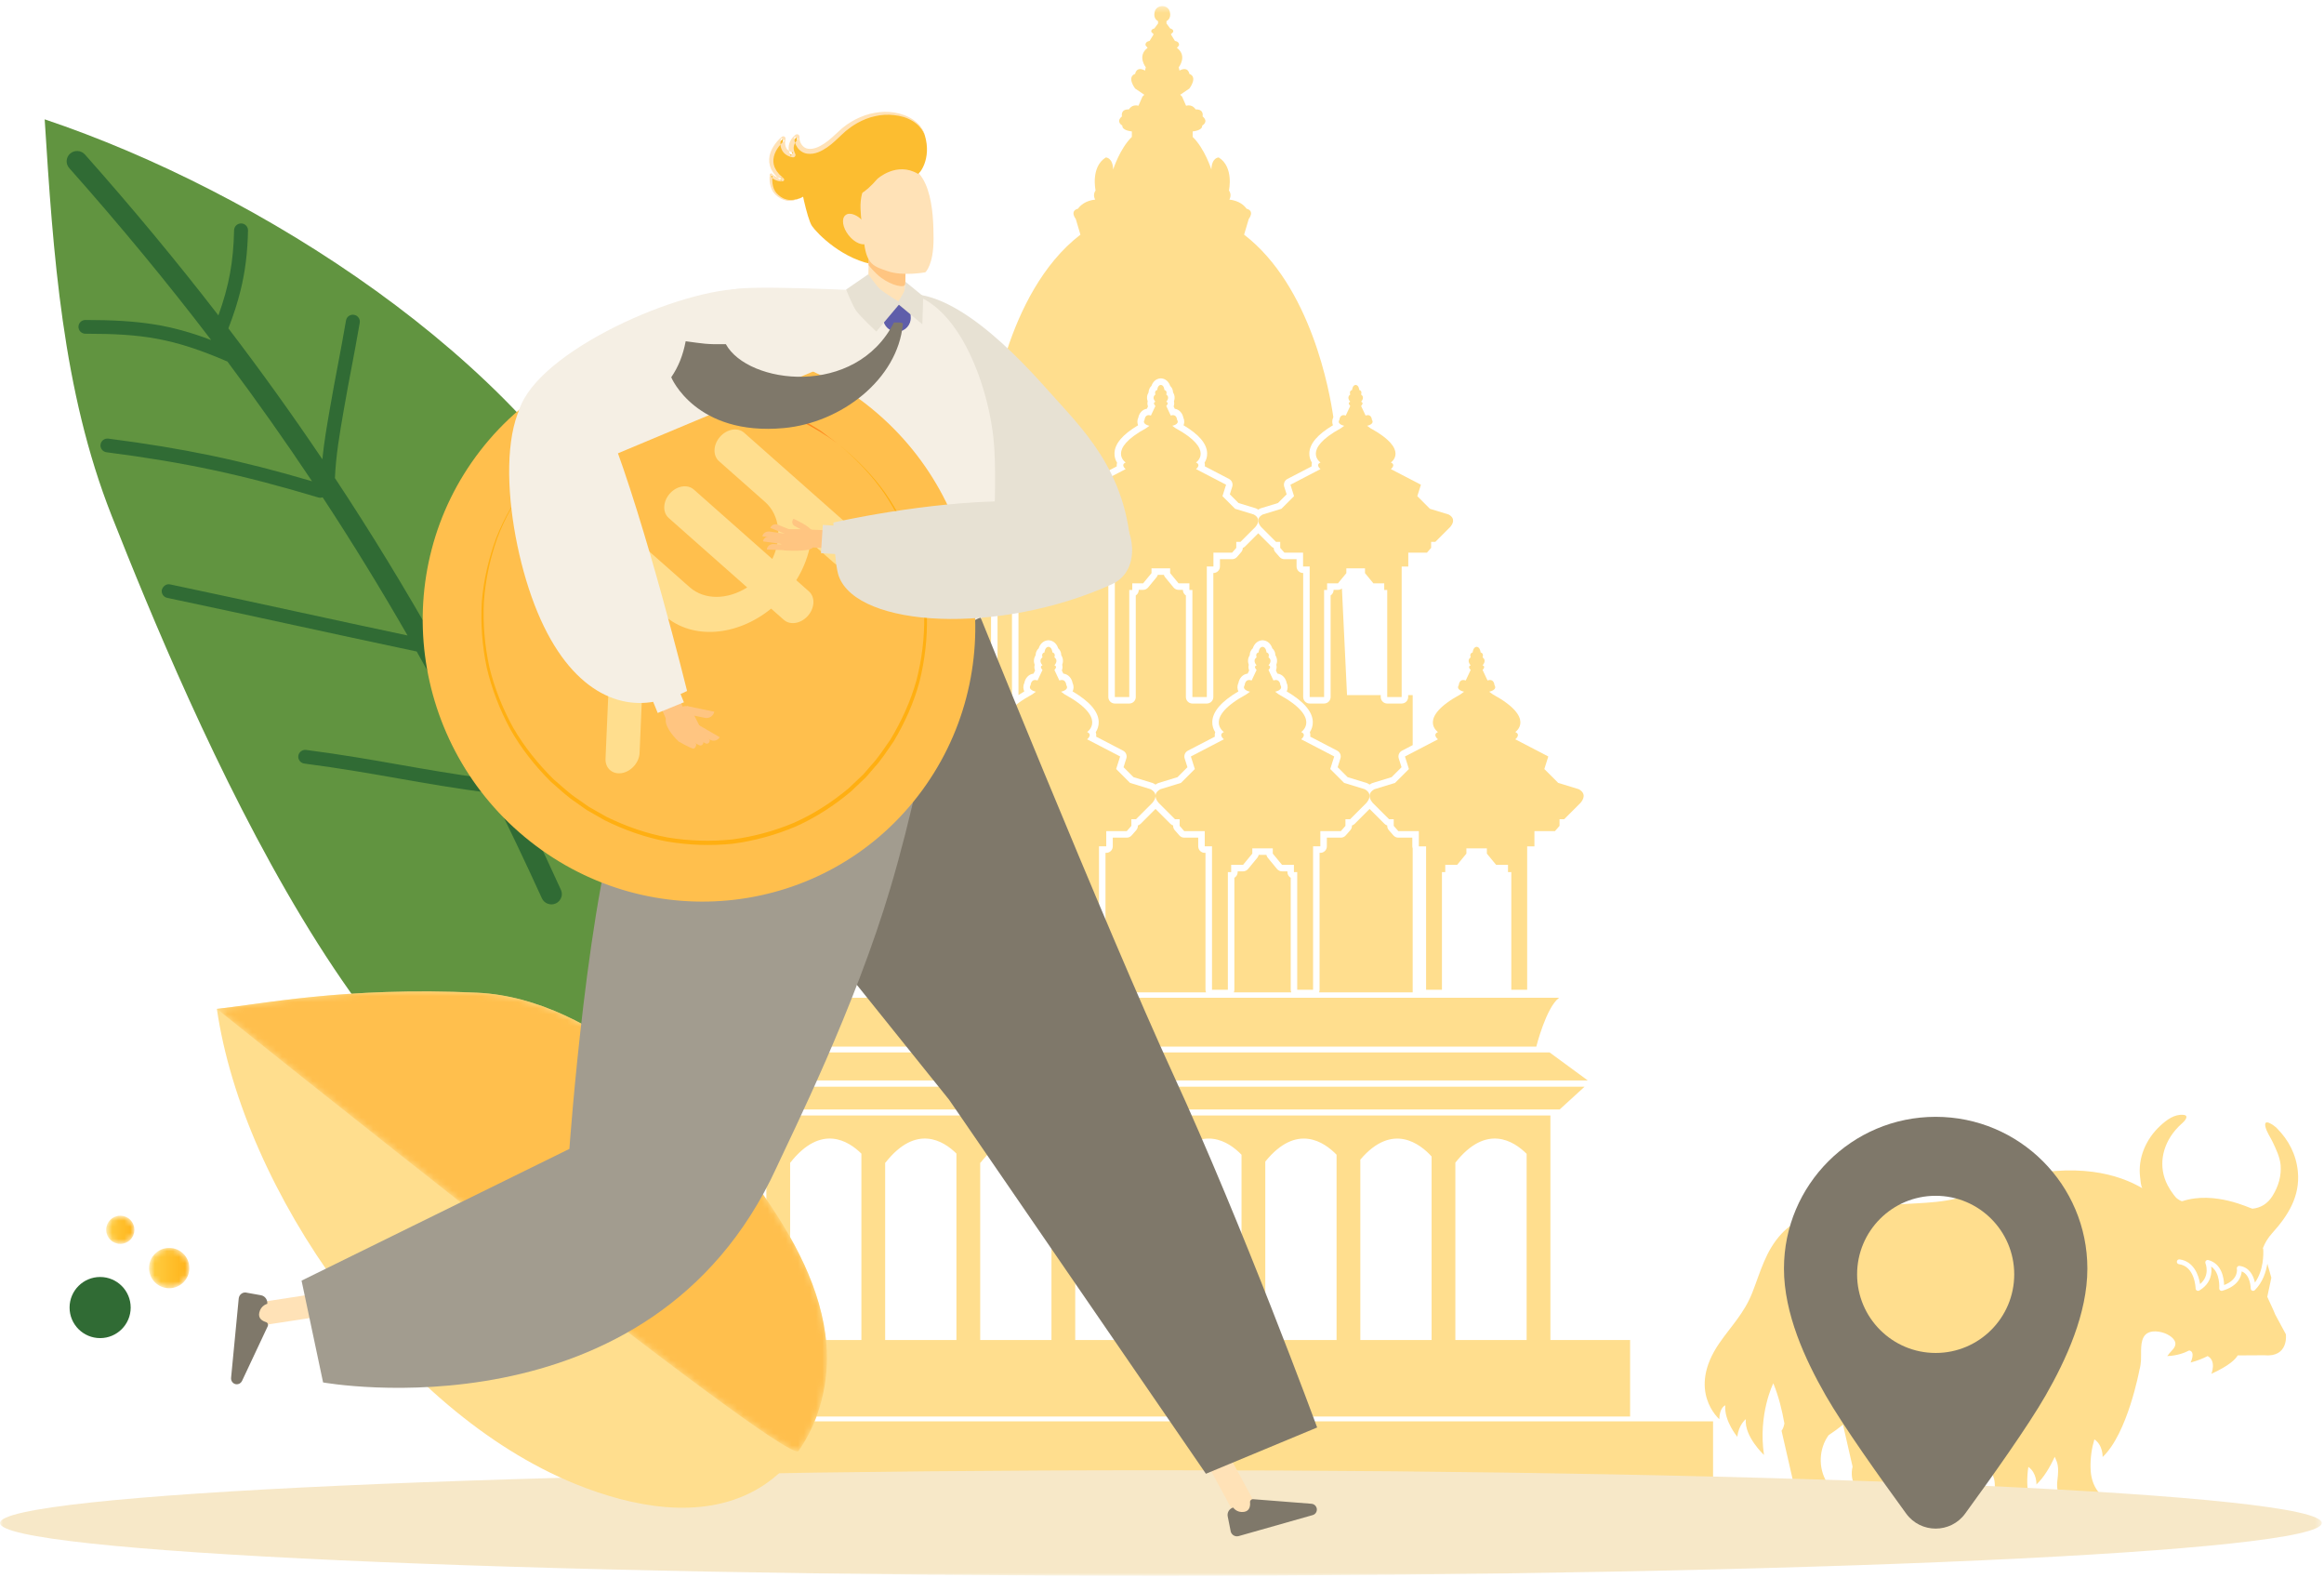 <svg xmlns="http://www.w3.org/2000/svg" xmlns:xlink="http://www.w3.org/1999/xlink" width="383" height="260" viewBox="0 0 383 260">
    <defs>
        <path id="prefix__a" d="M0 259L382.633 259 382.633 0.389 0 0.389z"/>
        <path id="prefix__c" d="M.738 3.601s94.01 75.481 95.86 72.848c3.541-5.047 5.095-11.502 4.6-17.545-.754-9.199-5.445-17.592-10.775-25.203-5.525-7.889-11.9-15.322-19.692-21.234C62.939 6.555 53.744 1.42 43.668.943 40.51.793 37.511.728 34.67.728 17.896.728 6.634 3.005.738 3.601"/>
        <path id="prefix__e" d="M.557 4.307c0 1.835 1.489 3.323 3.324 3.323 1.835 0 3.324-1.488 3.324-3.323 0-1.836-1.489-3.323-3.324-3.323C2.046.984.557 2.471.557 4.307"/>
        <path id="prefix__h" d="M.498 3.002c0 1.284 1.042 2.327 2.326 2.327 1.285 0 2.327-1.043 2.327-2.327 0-1.285-1.042-2.327-2.327-2.327C1.54.675.498 1.717.498 3.002"/>
        <path id="prefix__k" d="M7.94 14.689C-4.377 30.61-1.409 53.737 14.571 66.343c15.98 12.607 38.92 9.921 51.237-6 12.318-15.921 9.349-39.047-6.63-51.655C52.398 3.339 44.365.743 36.422.743 25.645.744 15.031 5.523 7.94 14.689"/>
        <linearGradient id="prefix__f" x1="99.991%" x2=".011%" y1="49.997%" y2="49.997%">
            <stop offset="0%" stop-color="#FFB218"/>
            <stop offset="100%" stop-color="#FFCF44"/>
        </linearGradient>
        <linearGradient id="prefix__i" x1="99.996%" x2=".003%" y1="49.995%" y2="49.995%">
            <stop offset="0%" stop-color="#FFB218"/>
            <stop offset="100%" stop-color="#FFCF44"/>
        </linearGradient>
    </defs>
    <g fill="none" fill-rule="evenodd">
        <g transform="translate(0 .611)">
            <path fill="#FFDE8E" d="M302.88 221.738c.039-.284.306-.486.583-.446 1.744.226 2.95.856 3.585 1.868.45.719.503 1.47.46 1.998 3.7-.248 4.946-2.673 4.999-2.78.06-.126.172-.222.305-.266.134-.044.278-.032.404.032.53.28.888.722 1.038 1.281.247.926-.115 1.998-.441 2.7.125.005.248.006.368.006 5.45 0 7.427-3.605 7.512-3.767.096-.185.297-.294.506-.276.208.018.386.16.449.36.48 1.522-.562 3.804-1.245 5.056 5.737-.594 6.398-4.125 6.424-4.281.035-.23.22-.408.45-.436.235-.024.452.102.54.315.813 1.948-.483 4.81-1.246 6.222 8.878-.699 8.837-8.75 8.83-9.105-.005-.285.223-.523.509-.528.286.028.523.222.529.507.004.17.055 4.183-2.802 7.155-1.884 1.96-4.57 2.988-7.984 3.053l-.01.001c-.188 0-.361-.103-.452-.267-.094-.166-.088-.371.016-.532.499-.778 1.482-2.621 1.76-4.258-1.003 1.406-3.111 3.078-7.488 3.26-.222.006-.376-.092-.472-.26-.096-.167-.091-.374.013-.537.433-.678 1.313-2.288 1.613-3.646-1.3 1.403-3.984 3.36-8.705 2.945-.18-.017-.34-.124-.42-.286-.08-.162-.07-.356.028-.508.277-.438.946-1.763.715-2.625-.032-.12-.08-.226-.147-.319-.691.96-2.517 2.843-6.216 2.843-.167 0-.324-.082-.421-.217-.098-.135-.124-.309-.071-.466.003-.01.302-.977-.228-1.823-.461-.738-1.417-1.205-2.84-1.39-.284-.037-.484-.298-.447-.583m-19.534 11.458c.02-1.915.976-2.278.976-2.278-.2 2.594 1.995 5.189 1.995 5.189.2-1.995 1.397-2.911 1.397-2.911-.282 2.845 2.993 5.904 2.993 5.904-.997-6.785 1.537-11.808 1.537-11.808.9 2.2 1.432 4.41 1.828 6.624-.097.496-.244.917-.471 1.192l2.128 9.304c-.272 1.138-.134 2.222.403 3.195.593 1.38 1.62 1.936 1.62 1.936 3.319 1.064 6.857.267 6.857.267l-.1-.508c-.162-2.517-2.1-3.913-2.175-3.968-.454-.563-.898-1.132-1.271-1.744-1.451-2.385-1.308-5.524.286-7.745.896-.593 1.68-1.172 2.378-1.734l1.58 6.909c-.271 1.138-.134 2.222.404 3.195.593 1.38 1.619 1.935 1.619 1.935 3.32 1.065 6.858.267 6.858.267l-.1-.506c-.163-2.52-2.1-3.915-2.176-3.97-.453-.561-.897-1.13-1.27-1.744-.615-1.01-.925-2.154-.975-3.305-.057-1.407.273-2.808.994-4l2.296 1.119c.236.181.398.358.509.529.004.004.735.633.412 2.222 2.558-.262 3.37-1.304 3.37-1.304.119 1.403-1.297 2.445-1.297 2.445 3.89-.4 4.589-1.496 4.589-1.496-.006 1.017-.798 2.094-.798 2.094 2.53-.885 4.332-1.799 5.617-2.64 1.13 2.232 2.247 4.482 3.15 6.81.359.922.255 2.095.124 3.124-.261 2.056.579 3.703 1.854 5.107.56.618 1.538 1.067 2.38 1.177 1.475.191 2.992.082 4.49.054.329-.007.654-.203 1.133-.36-1.105-1.445-2.087-2.757-3.101-4.047-.931-1.181-1.266-2.538-1.294-4.008-.017-.916.048-1.796.179-2.653 1.422.989 1.333 2.89 1.333 2.89 1.183-1.108 2.187-2.762 3.016-4.556.102.249.218.493.315.744.359.922.254 2.095.124 3.124-.261 2.055.578 3.702 1.853 5.107.562.618 1.538 1.067 2.38 1.177 1.475.193 2.993.083 4.492.054.328-.006.652-.201 1.13-.36-1.103-1.445-2.085-2.757-3.1-4.046-.93-1.183-1.265-2.538-1.293-4.01-.032-1.65.189-3.2.634-4.665 1.448.984 1.357 2.909 1.357 2.909 4.125-3.858 6.067-14.346 6.067-14.346h-.003c.149-.504.228-1.034.26-1.581.076-1.225-.211-3.204.688-4.174.857-.927 2.615-.612 3.609-.123.55.27 1.289.8 1.368 1.464.082.691-.61 1.227-.992 1.683-.034.04-.311.446-.351.447 1.534-.05 2.746-.47 3.625-.924 1.1.207.23 1.989.23 1.989 1.096-.287 2.023-.655 2.81-1.064 1.482.8.616 2.925.616 2.925 2.992-1.37 3.998-2.43 4.332-3.033l4.348-.025c4.124.399 3.592-3.46 3.592-3.46l-1.746-3.237c-.317-.808-.714-1.593-1.075-2.394l-.24-.54.667-3.141-.66-2.306c-.222 1.386-.77 3.062-2.058 4.35-.076.076-.178.117-.282.117-.051 0-.103-.01-.153-.03-.15-.061-.246-.208-.246-.369 0-.024-.018-2.244-1.485-2.806-.066.856-.566 2.418-3.191 3.19-.128.038-.263.009-.365-.075-.102-.083-.157-.21-.146-.34.002-.03.187-2.572-1.326-3.572.14 1.025.024 2.77-1.964 3.948-.121.07-.272.072-.396.005-.124-.069-.203-.197-.207-.338-.003-.15-.13-3.657-2.746-4.006-.22-.03-.372-.23-.343-.448.029-.219.23-.374.448-.343 2.262.302 3.147 2.5 3.376 4.064 1.67-1.398.927-3.33.89-3.42-.055-.14-.027-.3.073-.413.1-.113.257-.16.402-.121 2.227.6 2.566 2.988 2.599 4.117 2.408-.929 2.11-2.6 2.095-2.674-.027-.125.008-.256.095-.352.088-.095.218-.144.343-.127 1.604.194 2.304 1.582 2.543 2.746 1.467-2.041 1.41-4.778 1.37-5.463l-.057-.203c.335-.877.828-1.7 1.53-2.476 2.586-2.855 4.629-6.054 4.23-10.155-.273-2.815-1.517-5.2-3.493-7.173-.412-.41-2.23-1.75-1.841-.175.216.872.772 1.626 1.156 2.427.57 1.19 1.198 2.492 1.337 3.822.147 1.775-.326 3.488-1.325 5.101-.81 1.308-1.963 1.995-3.325 2.12-.398-.052-6.172-2.987-11.534-1.242-.188.061-.717-.308-.86-.417-.224-.173-.392-.397-.564-.62-.383-.494-.724-1.024-1.012-1.578-1.59-3.058-.927-6.475 1.257-9.064.367-.433.766-.844 1.198-1.213.362-.309 1.155-1.224.169-1.322-1.508-.151-2.77.817-3.82 1.78-2.354 2.161-3.745 5.308-3.333 8.524.039.306.128 1.64.4 1.8-3.907-2.306-10.866-4.449-21.883-1.568l-7.383 2.794c-3.75 1.42-9.122 1.12-13.086 1.606-5.681.696-12.908.069-17.152 4.647-2.633 2.84-3.448 6.234-4.82 9.721-1.327 3.38-3.511 5.528-5.43 8.311-5.418 7.864 0 12.516 0 12.516"/>
            <mask id="prefix__b" fill="#fff">
                <use xlink:href="#prefix__a"/>
            </mask>
            <path fill="#FFDE8E" d="M100.295 246.162L282.317 246.162 282.317 233.562 100.295 233.562zM130.214 190.939h.03c5.088-6.463 9.605-3.577 11.716-1.484v30.705h-11.746v-29.221zm15.662 0h.045c5.075-6.447 9.584-3.591 11.701-1.5v30.72h-11.746v-29.22zm15.662 0h.06c5.063-6.432 9.562-3.604 11.686-1.515v30.736h-11.746v-29.221zm15.662-.097c5.147-6.445 9.697-3.362 11.746-1.275v30.593H177.2v-29.318zm15.662-.083c5.176-6.402 9.74-3.2 11.746-1.122v30.523h-11.746v-29.401zm15.662.004c5.175-6.404 9.738-3.207 11.746-1.13v30.527h-11.746v-29.397zm15.662-.323c5.308-6.255 9.933-2.522 11.746-.52v30.24h-11.746v-29.72zm15.662.499c5.113-6.494 9.648-3.55 11.746-1.454v30.675h-11.746v-29.221zm-127.489 41.82h156.286v-12.6H255.51v-36.993H126.298v36.994H112.36v12.599zM257.029 182.182L190.949 182.182 124.869 182.182 120.758 178.429 190.949 178.429 261.139 178.429zM120.401 177.402L126.701 172.778 191.038 172.778 255.376 172.778 261.676 177.402 191.038 177.402zM253.187 171.817H128.8s-1.608-6.434-3.753-8.042H256.939c-2.144 1.608-3.752 8.042-3.752 8.042M161.078 69.538l.545.396c6.54 3.567 3.37 5.648 3.37 5.648.891.396 0 1.09 0 1.09l4.953 2.576-.594 1.883 2.08 2.081 3.086.944c1.19.663.67 1.575.25 2.062l-2.444 2.443h-.694v.991l-.693.792h-3.072v2.28h-1.09V114.226h-2.378V96.588h-.495v-1.09h-1.784l-1.387-1.685v-.792H157.66v.792l-1.388 1.685h-1.783v1.09h-.496v17.638h-2.378V92.724h-1.09v-2.28h-3.07l-.695-.792v-.99h-.693l-2.444-2.444c-.42-.487-.94-1.399.25-2.062l3.085-.944 2.081-2.08-.595-1.884 4.955-2.576s-.892-.694 0-1.09c0 0-3.17-2.08 3.37-5.648l.544-.396s-1.288-.248-.793-.99c0 0 .05-1.04 1.04-.695l.744-1.586s-.545-.495 0-.693c0 0-.694-.693 0-1.188 0 0-.248-.595.297-.744 0 0 .05-.792.594-.842.545.05.595.842.595.842.545.15.297.744.297.744.694.495 0 1.188 0 1.188.545.198 0 .693 0 .693l.743 1.586c.991-.346 1.04.694 1.04.694.496.743-.792.991-.792.991" mask="url(#prefix__b)"/>
            <path fill="#FFDE8E" d="M206.63 84.156c1.19.663.669 1.575.249 2.063l-2.443 2.443h-.694v.99l-.694.793h-3.071v2.279h-1.09V114.226h-2.378V96.587h-.495v-1.09h-1.784l-1.387-1.684v-.792h-3.072v.791l-1.387 1.686H186.6v1.09h-.495v17.636h-2.378V92.725h-1.09v-2.28h-3.072l-.693-.791v-.992h-.694l-2.443-2.442c-.42-.487-.941-1.4.249-2.063l3.086-.944 2.08-2.08-.594-1.883 4.954-2.576s-.891-.695 0-1.09c0 0-3.17-2.082 3.369-5.648l.545-.397s-1.288-.248-.793-.99c0 0 .05-1.04 1.04-.695l.744-1.585s-.545-.496 0-.694c0 0-.693-.692 0-1.189 0 0-.248-.594.297-.743 0 0 .05-.793.595-.842.545.05.594.843.594.843.545.148.298.742.298.742.693.496 0 1.19 0 1.19.545.197 0 .692 0 .692l.743 1.587c.99-.347 1.04.694 1.04.694.496.742-.792.99-.792.99l.544.397c6.54 3.566 3.369 5.647 3.369 5.647.892.397 0 1.09 0 1.09l4.955 2.577-.595 1.883 2.08 2.08 3.087.944z" mask="url(#prefix__b)"/>
            <path fill="#FFDE8E" d="M219.67 69.436l.006.014c-2.555 1.526-3.83 3.028-3.894 4.576-.027.67.18 1.202.431 1.598-.026.09-.042.172-.05.24-.015.126-.014.245 0 .358l-3.992 2.075c-.46.24-.684.778-.527 1.275l.398 1.26-1.43 1.433-2.832.866c-.072.023-.142.052-.208.089-.076.042-.142.088-.21.132-.068-.044-.134-.09-.21-.132-.067-.037-.137-.066-.209-.09l-2.83-.865-1.432-1.432.398-1.261c.157-.497-.065-1.034-.527-1.275l-3.99-2.075c.013-.113.014-.232 0-.357-.01-.07-.025-.151-.052-.241.253-.396.46-.928.431-1.598-.063-1.548-1.339-3.05-3.894-4.576l.006-.014c.101-.241.213-.693-.034-1.226-.13-.703-.62-1.35-1.419-1.477l-.182-.388c.083-.218.125-.473.07-.756-.005-.025-.01-.05-.017-.073.077-.217.124-.467.102-.74-.022-.262-.107-.511-.247-.734-.006-.2-.048-.42-.155-.64-.08-.163-.188-.307-.319-.43-.209-.62-.688-1.171-1.449-1.24-.032-.002-.064-.004-.097-.004-.032 0-.064.002-.097.005-.76.068-1.24.619-1.449 1.24-.13.122-.239.266-.319.43-.107.22-.149.439-.155.639-.14.223-.225.472-.246.735-.023.272.024.522.101.739-.006.024-.012.048-.016.073-.056.283-.014.538.07.756l-.183.388c-.799.127-1.288.774-1.419 1.477-.246.533-.135.985-.034 1.226l.006.014c-2.555 1.526-3.83 3.028-3.894 4.576-.027.67.178 1.202.431 1.598-.026.09-.042.172-.05.24-.016.126-.014.245 0 .358l-3.99 2.075c-.463.24-.686.778-.529 1.275l.398 1.26-1.43 1.433-2.832.866c-.072.023-.142.052-.208.089-.076.042-.143.088-.21.132-.068-.044-.134-.09-.21-.132-.067-.037-.137-.066-.209-.09l-2.83-.865-1.432-1.432.4-1.261c.155-.497-.067-1.034-.529-1.275l-3.99-2.075c.013-.113.014-.232-.002-.357-.008-.07-.023-.151-.05-.241.253-.396.458-.928.431-1.598-.06-1.488-1.256-2.935-3.618-4.402l.031-.658s2.255-21.255 14.815-30.917l-.765-2.576s-1.058-1.324.363-1.7c.41-.568 1.235-1.318 2.837-1.5 0 0-.483-.725.061-1.51 0 0-.846-3.864 1.69-5.434 0 0 1.148 0 1.208 1.992 0 0 1.087-3.442 3.08-5.374v-.906s-1.63-.121-1.57-.966c0 0-1.148-.604-.06-1.51 0 0-.303-1.207 1.147-1.147 0 0 .483-.906 1.57-.604l.664-1.51.302-.302-1.51-1.026s-1.449-1.872 0-2.415c0 0 .181-1.33 1.63-.544l.121-.543s-1.479-1.872.302-3.2l-.332-.393s-.18-.604.664-.755l.665-1.086-.363-.363s-.21-.423.483-.604l.604-.815v-.392s-.876-.363-.543-1.571c0 0 .181-.876 1.238-.906 1.056.03 1.238.906 1.238.906.332 1.208-.544 1.57-.544 1.57v.393l.604.815c.694.18.483.604.483.604l-.363.363.665 1.086c.845.15.664.755.664.755l-.332.393c1.781 1.328.302 3.2.302 3.2l.121.543c1.45-.785 1.63.544 1.63.544 1.45.543 0 2.415 0 2.415l-1.51 1.026.302.302.665 1.51c1.086-.302 1.57.604 1.57.604 1.45-.06 1.147 1.147 1.147 1.147 1.087.906-.06 1.51-.06 1.51.06.845-1.57.966-1.57.966v.906c1.992 1.932 3.08 5.374 3.08 5.374.06-1.992 1.207-1.992 1.207-1.992 2.536 1.57 1.691 5.434 1.691 5.434.543.785.06 1.51.06 1.51 1.602.182 2.428.932 2.837 1.5 1.421.376.363 1.7.363 1.7l-.765 2.576c11.052 8.502 14.124 25.977 14.703 30.052-.009.036-.02.072-.028.109-.246.533-.134.986-.034 1.226" mask="url(#prefix__b)"/>
            <path fill="#FFDE8E" d="M236.546 88.661h-.694v.991l-.693.792h-3.072v2.28h-1.09v21.501h-2.378V96.588h-.495v-1.09h-1.784l-1.387-1.685v-.792h-3.072v.792l-1.387 1.685h-1.783v1.09h-.496v17.637h-2.378V92.723h-1.09v-2.279h-3.07l-.695-.792v-.99h-.694l-2.443-2.444c-.42-.487-.94-1.399.25-2.062l3.085-.944 2.081-2.08-.594-1.884 4.954-2.576s-.892-.694 0-1.09c0 0-3.17-2.08 3.37-5.648l.544-.396s-1.288-.248-.793-.99c0 0 .05-1.04 1.04-.695l.743-1.586s-.544-.495 0-.693c0 0-.693-.693 0-1.188 0 0-.247-.595.298-.744 0 0 .05-.793.594-.842.545.05.595.842.595.842.545.15.297.744.297.744.694.495 0 1.188 0 1.188.545.198 0 .693 0 .693l.743 1.586c.991-.346 1.041.694 1.041.694.495.743-.793.991-.793.991l.545.396c6.54 3.567 3.37 5.648 3.37 5.648.891.396 0 1.09 0 1.09l4.953 2.576-.594 1.883 2.08 2.081 3.087.944c1.19.663.67 1.575.248 2.062l-2.443 2.443zM257.777 134.363h-.762v1.089l-.762.87h-3.375v2.505h-1.198v23.625h-2.613v-19.38h-.544v-1.197h-1.96l-1.524-1.85v-.871h-3.375v.87l-1.524 1.851h-1.96v1.197h-.544v19.38h-2.613v-23.625h-1.197v-2.505h-3.375l-.763-.87v-1.09h-.762l-2.684-2.683c-.462-.536-1.034-1.537.273-2.266l3.391-1.038 2.287-2.285-.654-2.07 5.444-2.83s-.98-.763 0-1.197c0 0-3.484-2.287 3.701-6.206l.6-.437s-1.416-.271-.872-1.088c0 0 .055-1.142 1.143-.761l.817-1.743s-.599-.543 0-.761c0 0-.762-.763 0-1.308 0 0-.272-.652.326-.815 0 0 .055-.871.654-.926.598.055.653.926.653.926.6.163.326.816.326.816.763.544 0 1.306 0 1.306.6.219 0 .763 0 .763l.817 1.742c1.09-.382 1.143.76 1.143.76.545.818-.87 1.09-.87 1.09l.598.436c7.186 3.918 3.702 6.206 3.702 6.206.98.434 0 1.197 0 1.197l5.443 2.83-.653 2.07 2.286 2.285 3.391 1.038c1.307.728.735 1.73.273 2.266l-2.684 2.684z" mask="url(#prefix__b)"/>
            <path fill="#FFDE8E" d="M199.741 162.451v-23.625h-1.198v-2.504h-3.375l-.762-.87v-1.09h-.762l-2.684-2.683c-.462-.536-1.034-1.538.273-2.266l3.391-1.038 2.286-2.286-.653-2.07 5.444-2.83s-.98-.76 0-1.197c0 0-3.484-2.287 3.701-6.206l.6-.436s-1.416-.272-.872-1.088c0 0 .055-1.143 1.143-.762l.817-1.742s-.599-.544 0-.762c0 0-.762-.763 0-1.307 0 0-.272-.653.326-.816 0 0 .055-.87.654-.926.598.055.653.926.653.926.6.163.327.816.327.816.762.544 0 1.307 0 1.307.598.218 0 .762 0 .762l.816 1.742c1.09-.38 1.143.762 1.143.762.545.816-.87 1.088-.87 1.088l.598.436c7.185 3.92 3.702 6.206 3.702 6.206.98.436 0 1.197 0 1.197l5.443 2.83-.653 2.07 2.286 2.286 3.391 1.038c1.307.728.735 1.73.273 2.266l-2.684 2.683h-.762v1.09l-.762.87h-3.375v2.504h-1.198V162.452h-2.613v-19.38h-.544v-1.197h-1.96l-1.524-1.85v-.872h-3.375v.871l-1.524 1.851h-1.96v1.197h-.544v19.38h-2.613z" mask="url(#prefix__b)"/>
            <path fill="#FFDE8E" d="M170.12 113.786l.6-.436s-1.417-.272-.872-1.088c0 0 .054-1.143 1.143-.762l.816-1.742s-.598-.544 0-.762c0 0-.762-.763 0-1.307 0 0-.272-.653.327-.816 0 0 .054-.87.653-.926.6.055.654.926.654.926.598.163.326.816.326.816.762.544 0 1.307 0 1.307.6.218 0 .762 0 .762l.817 1.742c1.088-.38 1.143.762 1.143.762.544.816-.87 1.088-.87 1.088l.597.436c7.186 3.92 3.702 6.206 3.702 6.206.98.436 0 1.197 0 1.197l5.444 2.83-.654 2.07 2.287 2.286 3.391 1.038c1.307.728.735 1.73.273 2.266l-2.684 2.683h-.762v1.09l-.763.87h-3.375v2.504h-1.197V162.452h-2.613v-19.38h-.544v-1.197H176l-1.524-1.85v-.872H171.1v.871l-1.524 1.851h-1.96v1.197h-.545v19.38h-2.612V138.825h-1.198v-2.504h-3.375l-.762-.87v-1.09h-.762l-2.684-2.683c-.463-.536-1.034-1.538.273-2.266l3.391-1.038 2.286-2.286-.653-2.07 5.443-2.83s-.979-.76 0-1.197c0 0-3.484-2.287 3.702-6.206M204.858 142.947c.321 0 .624-.143.828-.39l1.524-1.85c.115-.14.192-.306.225-.481h1.27c.032.174.11.34.224.48l1.524 1.85c.204.248.508.391.828.391h.888v.125c0 .4.22.75.544.934v18.446c0 .153.033.298.091.43h-9.468c.057-.132.09-.278.09-.43v-18.446c.325-.185.545-.534.545-.934v-.125h.887z" mask="url(#prefix__b)"/>
            <path fill="#FFDE8E" d="M169.576 142.947c.32 0 .624-.143.828-.39l1.524-1.85c.115-.14.192-.306.225-.481h1.269c.033.174.11.34.225.48l1.524 1.85c.204.248.508.391.828.391h.888v.125c0 .4.219.75.544.934v18.446c0 .153.033.298.09.43h-9.467c.057-.132.09-.278.09-.43v-18.446c.325-.185.545-.534.545-.934v-.125h.887zM161.096 113.912l.83-17.363c.063.011.127.021.192.021h.712v.018c0 .38.197.714.495.904v16.733c0 .592.48 1.073 1.072 1.073h1.695c-1.02.992-1.547 1.982-1.588 2.988-.028.695.194 1.282.486 1.731-.038.113-.058.214-.068.298-.019.155-.014.301.01.44l-4.452 2.313c-.462.241-.684.78-.528 1.275l.458 1.448-1.637 1.637-3.136.96c-.072.022-.142.051-.208.088-.103.057-.195.118-.283.177-.088-.059-.18-.12-.282-.177-.067-.037-.136-.066-.208-.088l-3.136-.96-1.637-1.637.457-1.448c.157-.496-.066-1.034-.528-1.275l-1.353-.703v-8.453h2.084v.313c0 .592.48 1.073 1.072 1.073h2.378c.592 0 1.072-.48 1.072-1.073v-.313h6.031zM182.189 162.451v-22.553h.125c.593 0 1.073-.479 1.073-1.072v-1.432h2.302c.31 0 .603-.133.806-.366l.762-.87c.172-.196.267-.447.267-.707v-.062c.166-.05.321-.142.447-.268l2.458-2.458 2.458 2.458c.125.126.28.218.447.268v.062c0 .26.095.511.266.706l.762.871c.203.233.498.366.806.366h2.303v1.432c0 .593.48 1.072 1.072 1.072h.125v22.553c0 .153.034.298.091.43h-16.661c.057-.132.09-.277.09-.43M152.689 135.121l2.458-2.458 2.458 2.458c.125.126.28.218.447.268v.062c0 .26.095.511.266.706l.762.871c.203.233.498.366.807.366h2.302v1.432c0 .593.48 1.072 1.073 1.072h.125v22.553c0 .153.033.298.09.43H148.46v-25.487h1.947c.309 0 .603-.133.807-.366l.762-.87c.17-.196.265-.447.265-.707v-.062c.168-.05.322-.142.448-.268M230.974 125.791l-1.637 1.637-3.135.96c-.073.022-.142.051-.209.09-.102.055-.194.116-.282.175-.088-.059-.18-.12-.283-.176-.066-.038-.136-.067-.208-.089l-3.135-.96-1.637-1.637.457-1.448c.157-.496-.066-1.033-.528-1.275l-4.45-2.314c.022-.138.027-.284.008-.439-.01-.084-.03-.185-.068-.297.292-.45.514-1.037.486-1.732-.069-1.679-1.48-3.316-4.309-4.99.016-.032.031-.066.045-.099.104-.249.22-.718-.04-1.27-.137-.755-.665-1.45-1.53-1.562l-.244-.519c.096-.233.148-.509.088-.815-.007-.035-.015-.07-.025-.104.087-.233.141-.503.117-.799-.023-.28-.116-.547-.27-.784-.003-.213-.045-.45-.162-.689-.085-.176-.203-.329-.346-.458-.214-.658-.713-1.245-1.51-1.317-.032-.003-.065-.005-.097-.005-.033 0-.065.002-.097.005-.798.072-1.297.66-1.51 1.317-.144.13-.26.282-.347.458-.116.238-.158.476-.16.69-.155.236-.248.503-.272.783-.024.296.03.566.118.8-.01.033-.018.068-.025.103-.06.306-.009.582.088.815l-.244.52c-.866.111-1.394.806-1.529 1.56-.26.553-.146 1.022-.042 1.271.014.033.03.067.045.098-2.828 1.675-4.24 3.312-4.308 4.991-.029.695.193 1.282.485 1.732-.038.112-.058.213-.068.297-.019.155-.013.301.01.44l-4.452 2.313c-.462.242-.684.78-.528 1.275l.458 1.448-1.637 1.637-3.135.96c-.073.022-.142.051-.208.09-.103.055-.195.116-.283.176-.088-.06-.18-.12-.283-.177-.066-.038-.136-.067-.208-.089l-3.136-.96-1.637-1.637.457-1.448c.157-.496-.065-1.033-.527-1.275l-4.45-2.314c.022-.138.027-.284.008-.439-.01-.084-.03-.185-.068-.297.292-.45.514-1.037.486-1.732-.069-1.679-1.48-3.316-4.309-4.99.016-.032.031-.066.045-.099.104-.249.22-.718-.04-1.27-.137-.755-.665-1.45-1.53-1.562l-.244-.519c.096-.233.148-.509.087-.815-.006-.035-.015-.07-.025-.104.087-.233.142-.503.117-.799-.023-.28-.116-.547-.27-.783-.003-.214-.045-.452-.16-.69-.086-.175-.204-.329-.347-.458-.214-.658-.713-1.245-1.51-1.317-.033-.003-.065-.005-.098-.005-.032 0-.064.002-.097.005-.798.072-1.296.66-1.51 1.317-.143.13-.26.282-.346.458-.116.238-.158.476-.16.69-.155.236-.248.503-.272.784-.024.295.03.565.117.798l-.025.104c-.06.306-.008.582.088.815l-.243.52c-.866.111-1.394.806-1.53 1.56-.26.553-.145 1.022-.04 1.271.013.033.028.067.044.098-.343.203-.664.406-.965.607V93.796h.017c.592 0 1.072-.48 1.072-1.072v-1.207h2c.31 0 .603-.133.807-.367l.694-.792c.168-.192.262-.438.265-.694.141-.053.271-.136.38-.245l2.168-2.168 2.17 2.168c.107.11.237.192.378.245.003.256.097.502.265.694l.694.793c.204.233.498.366.807.366h2v1.207c0 .592.48 1.072 1.071 1.072h.018v20.43c0 .591.48 1.072 1.072 1.072h2.378c.593 0 1.073-.48 1.073-1.072V97.492c.297-.19.495-.524.495-.904v-.018h.711c.321 0 .624-.143.828-.39l1.387-1.685c.098-.118.168-.256.208-.4h1.001c.04.144.11.282.208.4l1.387 1.685c.204.247.507.39.828.39h.711v.018c0 .38.197.714.495.904v16.734c0 .591.48 1.072 1.072 1.072h2.38c.591 0 1.071-.48 1.071-1.072v-20.43h.017c.592 0 1.073-.48 1.073-1.072v-1.207h2c.308 0 .602-.133.806-.366l.693-.793c.17-.192.263-.438.266-.694.141-.053.271-.136.38-.245l2.168-2.168 2.17 2.168c.107.11.237.192.378.245.003.256.097.502.265.694l.694.792c.203.234.498.367.807.367h2v1.207c0 .592.48 1.072 1.072 1.072h.017v20.43c0 .591.48 1.072 1.073 1.072h2.377c.593 0 1.073-.48 1.073-1.072V97.492c.298-.19.495-.524.495-.904v-.018h.712c.24 0 .471-.08.657-.225l.84 17.567h5.555v.314c0 .591.48 1.072 1.072 1.072h2.378c.593 0 1.073-.48 1.073-1.072v-.314h.743v8.237l-1.768.92c-.462.241-.685.778-.528 1.274l.457 1.448zM228.617 135.389v.062c0 .26.094.51.264.707l.762.87c.204.233.499.367.808.367h2.303v1.432c0 .119.024.23.06.338v23.716H217.38c.058-.132.09-.276.09-.43v-22.552h.126c.593 0 1.072-.48 1.072-1.072v-1.432h2.303c.31 0 .603-.134.806-.366l.764-.871c.17-.196.264-.447.264-.707v-.062c.167-.05.322-.142.448-.268l2.458-2.458 2.457 2.458c.126.126.28.218.448.268" mask="url(#prefix__b)"/>
            <path fill="#FFDE8E" d="M139.574 113.35l.599.437c7.185 3.918 3.702 6.206 3.702 6.206.979.435 0 1.197 0 1.197l5.443 2.83-.653 2.069 2.286 2.286 3.391 1.038c1.307.729.735 1.73.273 2.266l-2.684 2.684h-.762v1.089l-.762.87h-3.375v2.505h-1.198v23.625h-2.613v-19.38h-.544v-1.197h-1.96l-1.524-1.85v-.871h-3.375v.87l-1.524 1.85h-1.96v1.199h-.544v19.379h-2.613v-23.625h-1.198v-2.504h-3.375l-.762-.871v-1.09h-.762l-2.684-2.683c-.462-.535-1.034-1.537.273-2.266l3.391-1.038 2.286-2.286-.653-2.07 5.443-2.83s-.979-.761 0-1.196c0 0-3.483-2.288 3.702-6.206l.599-.436s-1.415-.272-.871-1.09c0 0 .054-1.141 1.143-.761l.817-1.742s-.599-.544 0-.761c0 0-.763-.763 0-1.307 0 0-.273-.653.326-.817 0 0 .055-.871.653-.925.599.054.654.925.654.925.598.164.326.817.326.817.762.544 0 1.307 0 1.307.599.217 0 .76 0 .76l.817 1.743c1.088-.38 1.143.762 1.143.762.544.817-.871 1.089-.871 1.089" mask="url(#prefix__b)"/>
            <path fill="#F7E8C8" d="M382.633 250.307c0-4.801-85.655-8.692-191.316-8.692C85.655 241.615 0 245.505 0 250.307c0 4.8 85.655 8.693 191.317 8.693 105.66 0 191.316-3.892 191.316-8.693" mask="url(#prefix__b)"/>
            <path fill="#619440" d="M97.227 190.73c-33.97 3.28-66.387-74.916-78.81-106.332C10.25 63.738 8.762 41.186 7.363 19.05c35.489 11.925 78.375 39.36 95.463 72.308 2.838 5.47 4.822 14.146 5.964 20.189 2.389 12.653 3.723 53.729 2.569 66.559-.362 4.016 1.099 11.152-14.131 12.623" mask="url(#prefix__b)"/>
            <path fill="#306B34" d="M11.57 24.688c.714-.618 1.802-.548 2.427.157 7.8 8.783 15.102 17.579 21.995 26.503 1.76-4.871 2.486-8.892 2.584-14.038.018-.623.536-1.122 1.17-1.11.632.01 1.136.527 1.126 1.154-.071 3.595-.446 6.734-1.245 9.953-.493 1.987-1.148 4.005-1.99 6.18 5.405 7.082 10.554 14.252 15.485 21.567.282-2.798.76-5.561 1.229-8.27.526-3.032.929-5.16 1.334-7.283.405-2.136.812-4.267 1.338-7.32.106-.62.7-1.03 1.325-.924.625.105 1.045.69.938 1.307-.53 3.067-.94 5.208-1.345 7.355-.402 2.114-.805 4.23-1.328 7.249-.623 3.598-1.263 7.296-1.418 10.986 5.992 9.055 11.662 18.346 17.083 27.98l5.325-17.436c.838-2.746 1.709-5.591 1.798-8.466.028-.614.549-1.116 1.18-1.098.635.02 1.133.54 1.114 1.166-.054 1.76-.358 3.462-.77 5.123-.331 1.334-.732 2.642-1.127 3.93l-5.974 19.56c6.52 11.772 12.686 24.063 18.617 37.08.165.359.192.744.103 1.1-.121.49-.462.923-.965 1.147-.868.384-1.885.002-2.275-.855-2.695-5.915-5.442-11.672-8.246-17.305h-.005c-6.145-.81-10.9-1.645-15.5-2.454-4.576-.804-9.306-1.636-15.403-2.438-.627-.083-1.07-.652-.985-1.272.082-.61.659-1.056 1.289-.973 6.145.808 10.9 1.644 15.5 2.454 4.183.734 8.509 1.493 13.877 2.23-3.611-7.162-7.32-14.12-11.158-20.9-7.398-1.563-13.808-2.956-20.214-4.347-6.604-1.434-13.208-2.867-20.901-4.49-.618-.132-1.013-.733-.882-1.345.218-.607.743-1.003 1.363-.872 7.696 1.625 14.305 3.06 20.913 4.495 5.822 1.264 11.645 2.528 18.212 3.92-4.46-7.757-9.091-15.296-13.934-22.675-.027-.026-.05-.056-.074-.083-.223.077-.47.09-.713.017-12.528-3.762-21.984-5.78-34.888-7.445-.628-.082-1.07-.651-.988-1.271.095-.634.66-1.056 1.287-.975 12.452 1.606 21.73 3.54 33.567 7.024-4.46-6.686-9.097-13.247-13.944-19.724-9.005-3.874-14.022-4.575-23.4-4.582-.635-.001-1.148-.51-1.147-1.134-.002-.626.514-1.131 1.146-1.133 8.84.008 14.003.763 20.726 3.31-7.296-9.554-15.06-18.95-23.391-28.332-.63-.703-.558-1.777.159-2.397" mask="url(#prefix__b)"/>
            <path fill="#FFDE8E" d="M35.738 165.6c4.409 30.118 29.76 66.36 59.058 78.269 9.357 3.803 20.646 6.009 29.636 1.07 8.528-4.684 12.52-14.836 11.766-24.035-.754-9.2-5.445-17.591-10.775-25.202-5.525-7.89-11.9-15.323-19.692-21.235-7.792-5.912-16.987-11.047-27.063-11.524-21.802-1.034-36.036 1.962-42.93 2.658" mask="url(#prefix__b)"/>
        </g>
        <g transform="translate(35 162.611)">
            <mask id="prefix__d" fill="#fff">
                <use xlink:href="#prefix__c"/>
            </mask>
            <path fill="#FFBF4D" d="M.738 3.601s94.01 75.481 95.86 72.848c3.541-5.047 5.095-11.502 4.6-17.545-.754-9.199-5.445-17.592-10.775-25.203-5.525-7.889-11.9-15.322-19.692-21.234C62.939 6.555 53.744 1.42 43.668.943 40.51.793 37.511.728 34.67.728 17.896.728 6.634 3.005.738 3.601" mask="url(#prefix__d)"/>
        </g>
        <path fill="#306B34" d="M11.466 215.423c0 2.78 2.254 5.035 5.035 5.035 2.78 0 5.036-2.254 5.036-5.035s-2.255-5.035-5.036-5.035c-2.781 0-5.035 2.254-5.035 5.035"/>
        <g transform="translate(24 204.611)">
            <mask id="prefix__g" fill="#fff">
                <use xlink:href="#prefix__e"/>
            </mask>
            <path fill="url(#prefix__f)" d="M.557 4.307c0 1.835 1.489 3.323 3.324 3.323 1.835 0 3.324-1.488 3.324-3.323 0-1.836-1.489-3.323-3.324-3.323C2.046.984.557 2.471.557 4.307" mask="url(#prefix__g)"/>
        </g>
        <g transform="translate(17 199.611)">
            <mask id="prefix__j" fill="#fff">
                <use xlink:href="#prefix__h"/>
            </mask>
            <path fill="url(#prefix__i)" d="M.498 3.002c0 1.284 1.042 2.327 2.326 2.327 1.285 0 2.327-1.043 2.327-2.327 0-1.285-1.042-2.327-2.327-2.327C1.54.675.498 1.717.498 3.002" mask="url(#prefix__j)"/>
        </g>
        <g>
            <path fill="#FCBD30" d="M93.833 12.332s1.144 6.056 1.979 7.283c.836 1.228 5.155 5.692 10.687 6.437 5.532.744 2.986-20.91 2.986-20.91l-15.652 7.19z" transform="translate(38 17.611)"/>
            <path fill="#E7E1D3" d="M138.442 79.625c3.855.48 10.074-3.524 9.974-5.956-.565-13.813-8.319-20.886-13.7-26.966-6.912-7.812-18.498-19.264-26.748-14.942l1.615 2.764s15.13 43.387 28.86 45.1" transform="translate(38 17.611)"/>
            <path fill="#FFE2B7" d="M3.847 199.022c-.16-1.041.555-2.016 1.597-2.175l9.812-1.504c1.042-.16 2.017.555 2.176 1.597.16 1.042-.555 2.017-1.597 2.176l-9.812 1.504c-1.042.16-2.016-.556-2.176-1.598" transform="translate(38 17.611)"/>
            <path fill="#7F786A" d="M.938 210.451c-.523-.05-.906-.526-.854-1.064l1.257-13.066c.066-.689.73-1.146 1.374-.947l2.292.41c.655.117 1.109.731 1.044 1.412 0 0-1.046.237-1.322 1.451-.221.983.548 1.394 1.112 1.562.273.081.412.403.284.677l-4.244 9.03c-.179.36-.552.573-.944.535" transform="translate(38 17.611)"/>
            <path fill="#FFE2B7" d="M167.481 231.595c-.927.503-2.085.16-2.588-.766l-4.738-8.723c-.503-.926-.16-2.085.766-2.588.926-.503 2.085-.16 2.588.766l4.738 8.723c.503.926.16 2.085-.766 2.588" transform="translate(38 17.611)"/>
            <path fill="#7F786A" d="M95.702 87.276c-4.23 4.562-6.771 39.59-6.771 39.59l29.49 36.719 42.317 61.61 18.333-7.624s-12.28-33.35-23.717-58.152c-10.768-23.351-34.284-81.41-35.285-84.103-3.724 1.459-14.183 10.339-24.367 11.96" transform="translate(38 17.611)"/>
            <path fill="#A29C8F" d="M85.198 83.495c-5.989 8.157-15.013 16.178-20.15 29.135-6.103 15.394-9.211 59.045-9.211 59.045l-44.139 21.703 3.548 16.772s53.991 9.771 74.72-35.398c2.55-5.558 12.89-26.178 18.807-46.175 6.99-23.623 9.464-46.635 9.464-46.635s-30.429 3.211-33.039 1.553" transform="translate(38 17.611)"/>
            <path fill="#7F786A" d="M178.987 230.83c.143.506-.147 1.031-.65 1.174l-12.2 3.46c-.644.182-1.294-.275-1.348-.946l-.457-2.283c-.131-.652.258-1.293.893-1.473 0 0 .59.89 1.78.716.965-.14 1.057-1.003 1.004-1.589-.025-.285.214-.528.507-.505l9.65.757c.388.038.714.311.82.69" transform="translate(38 17.611)"/>
            <path fill="#F5EFE4" d="M124.932 83.267s-4.617 3.809-16.77 3.798c-11.126-.011-24.8-3.343-25.284-5.332-1.87-7.688-2.718-31.052-2.718-31.052-.14-8.458-5.584-19.687 3.447-20.723 5.228-.6 26.17.584 26.17.584 9.087-.151 14.748 13.553 15.928 23.87.964 8.423-.773 28.855-.773 28.855" transform="translate(38 17.611)"/>
            <path fill="#FFE2B7" d="M108.068 33.11c-1.686-.03-3.027-1.421-2.997-3.106l.08-4.354c.03-1.685 1.421-3.027 3.107-2.997 1.685.03 3.027 1.422 2.997 3.107l-.08 4.354c-.03 1.685-1.42 3.027-3.107 2.997" transform="translate(38 17.611)"/>
            <path fill="#FFC581" d="M105.158 25.237c.027-1.457 1.414-2.614 3.1-2.584 1.686.03 3.031 1.237 3.004 2.695l-.069 3.815c-.014.796-2.26.262-3.972-1.012-1.121-.834-2.078-2.087-2.078-2.087l.015-.827z" transform="translate(38 17.611)"/>
            <path fill="#FFE2B7" d="M103.817 16.79c-.149-3.528 1.734-6.539 4.947-7.189 6.876-1.393 7.078 8.083 7.087 12.072.01 4.427-1.36 5.58-1.36 5.58s-3.698.693-6.23-.197c-2.153-.757-3.377-1.033-3.826-4.455-.4-3.057-.555-4.328-.618-5.812" transform="translate(38 17.611)"/>
            <path fill="#FFE2B7" d="M104.465 19.093c1.002 1.267 1.23 2.756.51 3.324-.72.57-2.115.003-3.117-1.264-1.002-1.268-1.23-2.756-.51-3.326.72-.568 2.115-.002 3.117 1.266" transform="translate(38 17.611)"/>
            <path fill="#352E73" d="M61.467 85.913c1.652.304 3.238-.789 3.542-2.44l1.245-6.772c.304-1.65-.79-3.237-2.441-3.542-1.652-.304-3.238.79-3.542 2.441l-1.245 6.771c-.304 1.652.789 3.238 2.44 3.542" transform="translate(38 17.611)"/>
            <path fill="#FF881D" d="M59.334 81.816L64.919 82.843 65.946 77.258 60.361 76.231z" transform="translate(38 17.611)"/>
            <path fill="#FF881D" d="M65.177 77.787L60.89 77l-.788 4.285 4.285.788.788-4.286zm-6.494 3.908l1.029-5.584c.066-.359.41-.596.768-.53l5.586 1.026c.171.033.325.13.424.276.1.143.138.322.106.494l-1.028 5.585c-.067.36-.41.596-.77.53l-5.584-1.027c-.051-.01-.1-.025-.145-.045-.276-.12-.442-.417-.386-.725z" transform="translate(38 17.611)"/>
            <path fill="#FCC23F" d="M60.785 83.987L62.789 84.355 63.394 81.069 61.39 80.7z" transform="translate(38 17.611)"/>
            <path fill="#FCC23F" d="M62.625 81.599l-.705-.13-.365 1.987.704.129.366-1.986zm-2.383 2.763c-.1-.145-.138-.323-.106-.494l.604-3.288c.032-.171.13-.325.275-.423.144-.1.322-.14.495-.107l2.004.368c.17.034.325.13.424.276.1.144.138.322.106.494l-.605 3.287c-.066.359-.41.597-.77.53l-2.003-.368c-.05-.01-.1-.024-.145-.045-.112-.05-.21-.128-.28-.23z" transform="translate(38 17.611)"/>
            <path fill="#FCBD30" d="M113.276 11.023c.185.108 2.323-2.427 1.132-6.351-1.19-3.923-8.75-5.644-14.284-.051-5.047 5.099-6.994 1.738-6.781.323 0 0-1.621 1.14-.653 2.96 0 0-2.142-.213-1.611-2.673 0 0-4.38 3.443-.13 6.746 0 0-1.043.192-1.862-.777 0 0-.325 2.095.866 3.209 1.257 1.175 2.385 1.206 3.867.653 1.377-.515 2.649-2.547 4.953-1.888 2.305.66 3.352 3.852 7.813-1.307 0 0 3.162-2.917 6.69-.844" transform="translate(38 17.611)"/>
            <path fill="#FFE2B7" d="M114.408 4.672c-.78-2.08-2.994-3.123-5.042-3.313-1.042-.129-2.108-.074-3.129.167-1.029.208-2.008.615-2.923 1.118-.448.27-.905.525-1.31.861-.433.295-.828.638-1.204 1.004-.769.705-1.557 1.533-2.481 2.154-.909.614-2.003 1.216-3.292 1.046-.635-.09-1.238-.476-1.602-.998-.364-.523-.579-1.134-.504-1.83l.666.41c-.153.115-.339.307-.465.491-.133.191-.228.398-.279.613-.111.427-.015.888.204 1.318l.012.024c.099.195.022.432-.172.531-.076.04-.159.05-.238.04-.386-.06-.69-.175-1.004-.363-.302-.187-.578-.454-.751-.78-.173-.324-.264-.68-.279-1.023-.02-.345.027-.673.09-.992l.61.381c-.933.788-1.748 1.91-1.853 3.096-.054.59.074 1.198.408 1.72.122.283.369.5.549.755.22.227.467.435.698.657l.034.032c.107.102.111.27.009.376-.044.047-.102.073-.162.08-.436.05-.811-.028-1.178-.186-.36-.16-.672-.414-.914-.709l.414-.117c-.081.585-.069 1.222.069 1.806.134.597.441 1.114.93 1.508.463.407 1.026.71 1.645.773.618.071 1.253-.065 1.856-.26-.585.24-1.211.442-1.868.411-.658-.027-1.289-.317-1.801-.716-.536-.372-.956-.974-1.133-1.614-.197-.645-.234-1.304-.165-1.98.013-.127.126-.22.253-.206.06.006.111.034.148.075l.013.015c.213.237.468.428.753.542.277.115.618.157.878.116l-.119.488c-.261-.228-.536-.443-.787-.686-.219-.278-.494-.509-.659-.837-.409-.592-.613-1.353-.571-2.09.033-.744.317-1.44.689-2.044.384-.607.83-1.133 1.391-1.606.16-.135.398-.114.533.045.075.09.102.202.083.308l-.005.03c-.048.265-.082.53-.063.782.014.253.083.482.19.683.109.202.28.362.482.486.196.121.465.21.668.236l-.398.594c-.292-.542-.459-1.234-.298-1.89.074-.325.213-.63.394-.896.188-.27.382-.49.669-.712.183-.14.445-.107.585.075.066.087.094.19.085.291l-.004.045c-.072.803.533 1.79 1.406 1.89.881.141 1.871-.313 2.709-.883.875-.575 1.59-1.31 2.415-2.05.795-.77 1.726-1.397 2.707-1.909.987-.497 2.037-.887 3.13-1.066 1.084-.213 2.207-.23 3.295-.054 1.083.185 2.15.548 3.058 1.173.905.615 1.653 1.51 1.925 2.564" transform="translate(38 17.611)"/>
            <path fill="#5F5EAA" d="M109.938 37.041c-1.258.067-2.332-.897-2.4-2.155l-.132-2.458c-.006-.116.084-.215.198-.22l4.136-.223c.116-.006.215.082.22.2l.133 2.457c.066 1.257-.898 2.332-2.156 2.4" transform="translate(38 17.611)"/>
            <path fill="#E7E1D3" d="M106.416 37.015s-2.66-2.5-3.304-3.407c-.608-.853-1.671-3.517-1.671-3.517l3.645-2.51s1.325 1.858 1.88 2.372c.76.704 3.44 2.317 3.44 2.317l-3.99 4.745z" transform="translate(38 17.611)"/>
            <path fill="#E7E1D3" d="M114.006 35.814l.138-4.614-2.931-2.397s-.061 1.253-.225 1.63c-.23.525-1.13 1.925-1.13 1.925l4.148 3.456z" transform="translate(38 17.611)"/>
            <path fill="#FFBF4D" d="M113.259 113.553c-15.353 19.843-43.945 23.191-63.862 7.479-19.916-15.713-23.616-44.538-8.263-64.381 15.352-19.843 43.944-23.192 63.86-7.479 19.918 15.713 23.618 44.537 8.265 64.381" transform="translate(38 17.611)"/>
        </g>
        <g transform="translate(79 64.611)">
            <mask id="prefix__l" fill="#fff">
                <use xlink:href="#prefix__k"/>
            </mask>
            <path fill="#FFBF4D" d="M7.94 14.689C-4.377 30.61-1.409 53.737 14.571 66.343c15.98 12.607 38.92 9.921 51.237-6 12.318-15.921 9.349-39.047-6.63-51.655C52.398 3.339 44.365.743 36.422.743 25.645.744 15.031 5.523 7.94 14.689" mask="url(#prefix__l)"/>
        </g>
        <g>
            <path fill="#FFDE8E" d="M58.46 46.144c1.047.927 2.825.629 3.968-.664 1.143-1.292 1.221-3.093.174-4.02L51.221 31.395l-7.587-6.712c-1.047-.926-2.825-.628-3.968.664-1.144 1.293-1.222 3.094-.175 4.02l7.588 6.712c2.469 2.184 2.82 5.992 1.199 9.407L35.349 34.049c-1.047-.926-2.825-.63-3.968.663-1.144 1.293-1.222 3.094-.175 4.02l12.929 11.436c-3.192 2.027-7.014 2.143-9.484-.042l-7.587-6.711c-.247-.217-.547-.375-.882-.462-.674-.171-1.448-.045-2.151.359-.699.4-1.27 1.047-1.582 1.789-.162.374-.25.756-.262 1.129l-1.395 32.148c-.034.787.249 1.447.734 1.876.486.43 1.174.63 1.948.504 1.548-.26 2.861-1.743 2.929-3.31l1.097-25.3 3.009 2.662c4.583 4.054 11.973 3.412 17.576-1.148l2.09 1.848c1.047.927 2.825.629 3.968-.663 1.143-1.293 1.222-3.094.174-4.02l-2.09-1.85c1.256-1.992 2.019-4.123 2.39-6.232l3.843 3.399z" transform="translate(79 46.611)"/>
            <path fill="#FF881D" d="M8.207 32.563l2.244-2.758c.817-.857 1.675-1.677 2.514-2.52.893-.781 1.848-1.491 2.77-2.241.967-.691 1.99-1.3 2.985-1.956 4.11-2.407 8.735-3.927 13.478-4.534 4.75-.554 9.627-.175 14.234 1.185 1.132.4 2.279.758 3.395 1.193 1.088.51 2.193.98 3.262 1.523 1.028.623 2.069 1.22 3.08 1.86l2.877 2.157c-3.852-2.844-8.186-4.985-12.753-6.211-4.563-1.23-9.344-1.605-14.003-1.008-4.666.539-9.198 2.038-13.302 4.307-4.11 2.268-7.762 5.356-10.781 9.003" transform="translate(79 46.611)"/>
            <path fill="#FFAF12" d="M59.325 26.693c2.805 2.283 5.38 4.867 7.507 7.82 2.065 2.987 3.767 6.228 4.969 9.667 1.121 3.463 1.777 7.063 1.955 10.694.09 3.634-.333 7.26-1.209 10.777-.939 3.505-2.434 6.826-4.29 9.923-1.043 1.472-1.992 3.017-3.228 4.337l-.88 1.026c-.149.169-.288.348-.445.509l-.489.466-1.959 1.863c-2.759 2.316-5.798 4.3-9.094 5.774-3.319 1.412-6.821 2.372-10.407 2.849-3.6.365-7.241.24-10.819-.362-3.572-.67-7.022-1.894-10.285-3.505l-2.372-1.356-.593-.34c-.193-.12-.373-.26-.56-.39l-1.114-.794c-1.533-.995-2.845-2.276-4.229-3.463-2.585-2.577-4.877-5.453-6.674-8.64-1.739-3.21-3.067-6.63-3.899-10.178C.465 59.805.191 56.16.403 52.542.7 48.927 1.532 45.388 2.78 42.014c1.317-3.356 3.163-6.458 5.307-9.321-2.099 2.899-3.888 6.023-5.145 9.385C1.753 45.458.985 48.984.748 52.57c-.171 3.588.128 7.189.897 10.705.854 3.498 2.194 6.86 3.935 10.009 1.802 3.119 4.078 5.93 6.621 8.462 1.366 1.162 2.658 2.42 4.169 3.392l1.097.778c.184.127.361.265.552.382l.583.333 2.335 1.325c3.211 1.572 6.602 2.764 10.109 3.412 3.515.58 7.088.69 10.619.325 3.519-.46 6.958-1.391 10.221-2.766 3.24-1.437 6.229-3.377 8.948-5.643l1.93-1.825.482-.456c.155-.16.292-.333.439-.5l.868-1.006c1.22-1.293 2.156-2.812 3.187-4.255 1.827-3.045 3.326-6.296 4.285-9.74.894-3.455 1.344-7.03 1.287-10.621-.143-3.588-.764-7.152-1.837-10.594-1.137-3.425-2.775-6.67-4.783-9.675-2.07-2.972-4.597-5.591-7.367-7.92" transform="translate(79 46.611)"/>
            <path fill="#F5EFE4" d="M14.157 31.711S5.544 24.172 6.58 20.896C9.65 11.19 33.229.782 43.987.96c16.22.27 12.096 13.184 12.096 13.184L14.157 31.711z" transform="translate(79 46.611)"/>
            <path fill="#FFC581" d="M38.716 70.645c-.146.707-.838 1.16-1.545 1.015l-3.231-.67.265-1.28 4.51.935zM39.608 74.844c-.319.551-1.025.739-1.576.42l-2.988-1.732.578-.998 3.986 2.31z" transform="translate(79 46.611)"/>
            <path fill="#FFC581" d="M36.422 73.252s-1.176 1.891-1.866 2.277c-.528.296-1.538.163-1.866-.137-.86-.789-2.409-2.702-1.866-3.809.26-.528 1.504-1.218 2.464-1.686.636-.31 1.327-.202 1.556.25l1.578 3.105z" transform="translate(79 46.611)"/>
            <path fill="#FFC581" d="M36.809 75.376c-.562-.65-3.49-2.554-3.49-2.554l-.686 1.113s2.912 1.985 3.667 2.26c.419.153.832-.446.509-.819" transform="translate(79 46.611)"/>
            <path fill="#FFC581" d="M37.86 75.07c-.562-.65-3.49-2.554-3.49-2.554l-.686 1.114s2.912 1.985 3.667 2.259c.419.153.832-.445.509-.82M35.672 75.866c-.358-.468-2.337-1.542-2.337-1.542l-.58 1.171s1.96 1.153 2.486 1.233c.293.045.637-.594.431-.862" transform="translate(79 46.611)"/>
            <path fill="#7F786A" d="M31.623 15.545c1.193-1.753 1.931-3.606 2.378-5.934 2.828.373 3.404.543 6.62.48 3.63 6.633 21.377 8.862 27.7-3.569.004.014 1.528-.11 1.474.242-.843 9.138-10.179 16.283-19.614 17.151-14.53 1.337-18.565-8.36-18.558-8.37" transform="translate(79 46.611)"/>
            <path fill="#FFC581" d="M54.381 43.566L54.498 40.643 57.189 40.751 57.072 43.673z" transform="translate(79 46.611)"/>
            <path fill="#E7E1D3" d="M56.299 44.518L56.602 39.866 59.919 40.081 59.615 44.734z" transform="translate(79 46.611)"/>
            <path fill="#FFC581" d="M50.798 40.566s-1.178 1.382-1.212 1.957c-.026.439.663 1.545.663 1.545s3.89.299 4.645-.416c.361-.341.414-1.375.4-2.15-.01-.516-.429-.928-.944-.93l-3.552-.006z" transform="translate(79 46.611)"/>
            <path fill="#FFC581" d="M51.757 38.854l-.102.188c-.194.358-.062.804.295.999l2.296 1.247s.609-.171.542-.4c-.238-.802-3.031-2.034-3.031-2.034M47.943 40.355c.197-.486.75-.722 1.237-.524l2.224.897-.356.882-3.105-1.255z" transform="translate(79 46.611)"/>
            <path fill="#FFC581" d="M46.646 41.754c.073-.52.615-.873 1.21-.789l2.72.382-.132.941-3.798-.534z" transform="translate(79 46.611)"/>
            <path fill="#FFC581" d="M46.74 42.583c.074-.52.616-.873 1.21-.789l2.72.383-.131.94-3.798-.534z" transform="translate(79 46.611)"/>
            <path fill="#FFC581" d="M47.379 43.922c.024-.523.53-.927 1.13-.899l2.745.126-.07.92-3.805-.147z" transform="translate(79 46.611)"/>
            <path fill="#E7E1D3" d="M59.25 48.359c-.769-2.057-.905-8.883-.905-8.883s15.355-3.531 29.351-3.521c7.016.006 13.178.913 17.576 2.703 2.303.937 4.167 8.639-1.05 11-18.626 8.43-41.822 7.129-44.972-1.3" transform="translate(79 46.611)"/>
            <path fill="#FFC581" d="M33.89 70.695L30.846 72.027 29.932 69.94 32.976 68.608z" transform="translate(79 46.611)"/>
            <path fill="#F5EFE4" d="M33.71 69.093L29.393 70.854 28.138 67.777 32.455 66.016z" transform="translate(79 46.611)"/>
            <path fill="#F5EFE4" d="M14.368 15.516c-11.88-.458-10.83 20.65-6.25 34.757 4.895 15.082 13.101 19.804 20.13 18.81 3.645-.515 5.981-1.863 5.981-1.863s-6.824-27.674-12.75-42.808c-2.438-6.224-6.584-8.875-7.11-8.896" transform="translate(79 46.611)"/>
            <path fill="#7F786A" d="M240.001 176.294c-7.15 0-12.947-5.797-12.947-12.947 0-7.151 5.797-12.948 12.947-12.948 7.15 0 12.947 5.797 12.947 12.948 0 7.15-5.797 12.947-12.947 12.947m0-38.905c-13.808 0-25.001 11.193-25.001 25.001 0 7.416 3.471 14.954 6.888 20.92 2.87 5.009 8.932 13.529 13.252 19.449 2.405 3.296 7.317 3.296 9.722 0 4.32-5.92 10.382-14.44 13.252-19.449 3.417-5.966 6.888-13.504 6.888-20.92 0-13.808-11.193-25.001-25.001-25.001" transform="translate(79 46.611)"/>
        </g>
    </g>
</svg>

